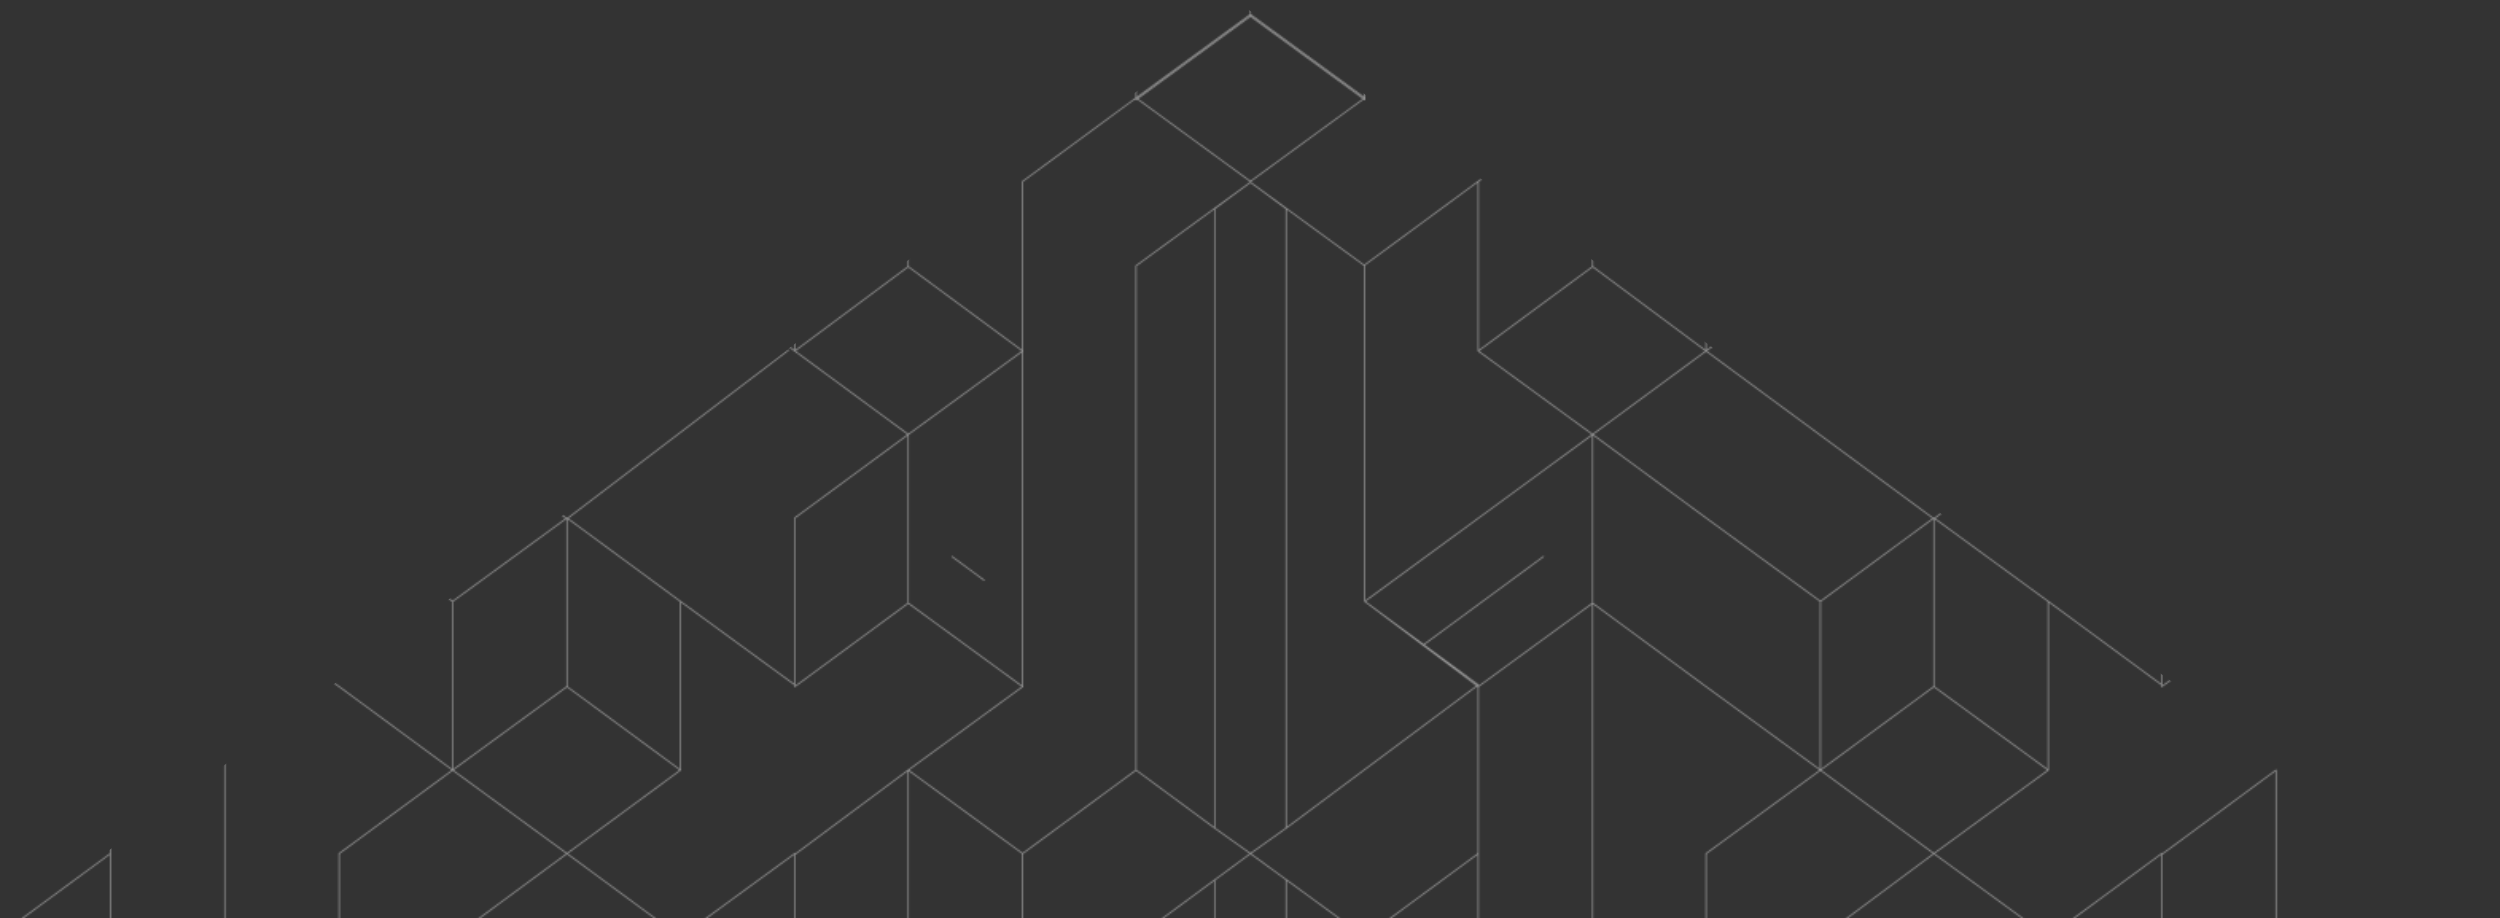<svg width="1571" height="577" viewBox="0 0 1571 577" fill="none" xmlns="http://www.w3.org/2000/svg">
<rect x="0" y="0" width="1571" height="577" fill="#333333" stroke="none"/>
<g clip-path="url(#clip0_214_7)">
<mask id="mask0_214_7" style="mask-type:alpha" maskUnits="userSpaceOnUse" x="-575" y="-3583" width="2150" height="4543">
<path d="M1143.95 906.873V800.863L1215.25 747.858M1143.95 906.873L1215.25 854.42M1143.95 906.873V800.311L1215.25 747.858M1143.95 906.873V589.394L1215.25 536.389M570.739 801.967L498.877 854.42M570.739 801.967V695.405M570.739 801.967L642.04 854.42L570.739 801.415M570.739 801.967L499.439 854.42M570.739 801.967L642.601 854.42M498.877 854.42L427.577 800.863M498.877 854.42L570.739 906.873M498.877 854.42L570.739 801.415M498.877 854.42L427.577 800.311M427.577 800.863L570.739 695.405M427.577 800.863L499.439 854.42M427.577 800.863L499.439 853.316V959.326M427.577 800.863V906.873M427.577 800.863L356.276 747.858M570.739 695.405L713.902 800.863M570.739 695.405L714.463 800.863L570.739 906.873M570.739 695.405L427.577 800.311M570.739 695.405V801.415M570.739 695.405L713.902 800.311L570.739 906.873M570.739 695.405L499.439 642.952M570.739 695.405L642.601 642.952M570.739 695.405L714.463 800.311L570.739 906.873M713.902 800.863L570.739 906.873M713.902 800.863V906.873L785.764 854.42M713.902 800.863L785.764 747.858M713.902 800.863V907.425L785.764 854.972M713.902 800.863L785.764 748.41M570.739 906.873L499.439 854.42M1358.41 854.42L1430.28 801.967V695.405M1358.41 854.42L1287.11 800.863M1358.41 854.42L1430.28 906.873M1358.41 854.42L1430.28 801.415V695.405M1358.41 854.42L1287.11 800.311M1287.11 800.863L1430.28 695.405M1287.11 800.863L1358.41 853.316V959.326M1287.11 800.863V906.873M1287.11 800.863L1215.25 747.858M1430.28 695.405L1358.41 642.952M1430.28 695.405L1502.14 642.952M1430.28 695.405L1287.11 800.311M1323.61 828.47L1399.4 772.704L1325.29 826.813M1574 800.863L1430.28 906.873M1430.28 906.873L1574 800.311M1215.25 854.42V747.858M1215.25 854.42L1287.11 906.873M1215.25 747.858L1287.11 800.311M1287.11 906.873V800.311M1000.79 801.967L928.926 854.42M1000.79 801.967V695.405M1000.79 801.967L1072.09 854.42V642.952M928.926 854.42V748.41L1000.79 695.405M928.926 854.42V747.858M1000.79 695.405L928.926 642.952M1000.79 695.405L1072.09 642.952M1000.79 695.405L928.926 747.858M1000.79 695.405V801.415L928.926 853.868V747.858M1072.09 642.952V536.389L1143.95 483.936M1072.09 642.952V853.868M1072.09 642.952L1000.79 590.499M928.926 853.316L857.626 800.863M857.626 800.863V906.873L785.764 854.42M857.626 800.863L785.764 747.858M857.626 800.863V907.425L785.764 854.972M857.626 800.863L785.764 748.41M785.764 854.42V747.858M785.764 747.858L857.626 695.405M785.764 747.858L713.902 695.405V589.394L785.764 536.389M284.414 906.873V800.863L356.276 747.858M284.414 906.873L356.276 854.42M284.414 906.873V800.311L356.276 747.858M284.414 906.873V589.394L356.276 536.389M-288.797 801.967L-360.659 854.42M-288.797 801.967V695.405M-288.797 801.967L-216.935 854.42M-360.659 854.42L-431.96 800.863L-288.797 695.405M-360.659 854.42L-288.797 906.873M-360.659 854.42L-288.797 801.415M-360.659 854.42L-431.96 800.311L-288.797 695.405M-288.797 695.405L-145.073 800.863M-288.797 695.405V801.415M-288.797 695.405L-145.073 800.311L-288.797 906.873M-145.073 800.863L-288.797 906.873M-145.073 800.863V906.873L-73.773 854.42M-145.073 800.863L-73.773 747.858M-145.073 800.863V907.425L-73.773 854.972M-145.073 800.863L-73.773 748.41M-216.935 854.42L-288.797 801.415M-216.935 854.42L-145.073 801.967M499.439 854.42L570.739 801.415M499.439 854.42L427.577 800.311M464.069 828.47L539.861 772.704L466.315 826.813M642.601 854.42L713.902 801.967M642.601 854.42L570.739 801.415M356.276 854.42V747.858M356.276 854.42L427.577 906.873M356.276 747.858L427.577 800.311M427.577 906.873V800.311M141.252 801.967L69.39 854.42M141.252 801.967V695.405M141.252 801.967L213.114 854.42V642.952M69.39 854.42V748.41L141.252 695.405M69.39 854.42V747.858M141.252 695.405L69.39 642.952M141.252 695.405L213.114 642.952M141.252 695.405L69.39 747.858M141.252 695.405V801.415L69.39 853.868V747.858M213.114 642.952V536.389L284.414 483.936M213.114 642.952V853.868M213.114 642.952L141.252 590.499M69.39 853.316L-1.911 800.863M-1.911 800.863V906.873L-73.773 854.42M-1.911 800.863L-73.773 747.858M-1.911 800.863V907.425L-73.773 854.972M-1.911 800.863L-73.773 748.41M-73.773 854.42V747.858M-73.773 747.858L-1.911 695.405M-73.773 747.858L-145.073 695.405V589.394L-73.773 536.389M928.926 536.389V642.952M928.926 536.389L857.626 588.842M928.926 536.389V430.379M928.926 642.952L1000.79 590.499M1000.79 379.03L928.926 431.483L857.626 377.926M1000.79 379.03V273.02M1000.79 379.03L1072.09 431.483L1143.95 483.936M1000.79 379.03V590.499M857.626 377.926L1000.79 273.02M857.626 377.926L928.926 430.379M857.626 377.926V167.01L785.764 114.557M1000.79 273.02L1072.09 325.473L1143.95 377.926M1000.79 273.02L928.926 220.567M1000.79 273.02L1072.09 220.567M894.118 405.533L969.91 349.767M1143.95 483.936V377.926M1143.95 483.936L1215.25 431.483M1143.95 483.936L1215.25 536.389M1143.95 377.926L1215.25 325.473M1358.41 642.952L1430.28 590.499V483.936L1358.41 536.941V642.952ZM1358.41 536.389L1287.11 588.842M1287.11 588.842V800.311M1287.11 588.842L1215.25 536.389M1358.41 430.379L1287.11 377.926M1287.11 377.926V483.936M1287.11 377.926L1215.25 325.473M1215.25 431.483V325.473M1215.25 431.483L1287.11 483.936M1215.25 536.389L1287.11 483.936M1000.79 167.562L928.926 220.567M1000.79 167.562V61.551M1000.79 167.562L1072.09 220.567M928.926 220.567V114.005M928.926 114.005L1000.79 61.551M928.926 114.005L857.626 166.458M1000.79 61.551L1072.09 114.005M1000.79 61.551L1072.09 9.099M1072.09 220.567V114.005M1072.09 220.567L1215.25 326.025L1354.48 220.015M1072.09 220.567L1215.25 114.005M1072.09 114.005L1143.95 61.551M1143.95 61.551V-45.011M1143.95 61.551L1215.25 9.099M1143.95 61.551V-44.459M1143.95 61.551L1215.25 114.005M1430.28 167.562L1358.41 220.567M1358.41 220.567L1430.28 273.02M1358.41 220.567L1287.11 166.458L1215.25 114.005M1358.41 220.567V7.994L1287.11 -45.011M1430.28 273.02L1502.14 220.567M1430.28 273.02L1358.41 325.473V431.483L1430.28 379.03V273.02ZM570.739 -43.355L498.877 9.099M570.739 -43.355V-149.917M570.739 -43.355L642.04 9.099M570.739 -43.355L499.439 9.099M570.739 -43.355L642.601 9.099M570.739 -43.355L498.877 9.651M570.739 -43.355V-149.365M570.739 -43.355L642.04 9.651M570.739 -43.355L499.439 9.651M570.739 -43.355L642.601 9.651L713.902 -42.802M498.877 9.099L427.577 -45.011M498.877 9.099L570.739 61.551M427.577 -45.011L570.739 -149.917M427.577 -45.011L499.439 9.099M427.577 -45.011L499.439 7.994V220.567M427.577 -45.011V61.551M427.577 -45.011L356.276 -97.464M570.739 -149.917L713.902 -44.459M570.739 -149.917L714.463 -44.459M713.902 -44.459L570.739 61.551M713.902 -44.459V61.551M713.902 -44.459L785.764 -97.464M713.902 -44.459L570.739 62.104M713.902 -44.459L570.739 -149.365M570.739 61.551V167.562M570.739 61.551L714.463 -44.459M570.739 61.551L499.439 9.099M427.577 800.311V588.842M1430.28 -43.355L1358.41 9.099M1430.28 -43.355V-149.917L1287.11 -45.011M1430.28 -43.355L1358.41 9.651M1430.28 -43.355V-149.365M1358.41 9.099L1287.11 -45.011M1358.41 9.099L1430.28 61.551L1574 -44.459L1430.28 62.104L1358.41 9.651M1287.11 -45.011V61.551M1287.11 -45.011L1215.25 -97.464M1399.4 -72.618L1323.61 -17.404M1215.25 9.099V-97.464M1215.25 9.099L1287.11 61.551M1143.95 -44.459L1215.25 -97.464M1143.95 -44.459V62.104M1143.95 -44.459L1215.25 -96.912M1215.25 114.005L1287.11 61.551M570.739 590.499L499.439 642.952M570.739 590.499V483.936M570.739 590.499L642.601 642.952M499.439 642.952V536.941L570.739 483.936M570.739 483.936L642.601 536.389M570.739 483.936L642.601 431.483M642.601 642.952V536.389M642.601 536.389L713.902 483.936M570.739 379.03L499.439 431.483V325.473L570.739 273.02M570.739 379.03V273.02M570.739 379.03L642.601 431.483M570.739 273.02L499.439 220.567M570.739 273.02L642.601 220.567M642.601 431.483V220.567M642.601 220.567L570.739 167.562M642.601 220.567V114.005L713.902 61.551M618.46 364.675L598.249 349.767M928.926 747.858L857.626 695.405M1047.95 787.059L1027.74 772.152M1000.79 -43.355L928.926 9.099M1000.79 -43.355V-149.917L928.926 -97.464V9.099M1000.79 -43.355L1072.09 9.099M1000.79 -43.355V-149.365M928.926 9.099V-96.912M1072.09 9.099V-202.37M1072.09 9.099V-201.818M713.902 483.936L763.307 520.377M713.902 483.936V167.01L785.764 114.557M857.626 588.842V695.405M857.626 588.842L785.764 536.389M928.926 430.379L808.221 520.377M785.764 114.557L763.307 131.121V520.377M785.764 114.557L808.221 131.121V520.377M785.764 536.389L808.221 520.377M785.764 536.389L763.307 520.377M763.307 552.953V676.08L714.463 640.743M808.221 552.953V676.632L857.626 640.191M785.764 854.972V748.41M570.739 167.562L499.439 220.567M499.439 220.567L428.138 166.458L356.276 114.005M713.902 61.551V-45.011M713.902 61.551L785.764 9.099M713.902 61.551L785.764 114.005L857.626 61.551M928.926 7.994L857.626 -45.011M857.626 -45.011V61.551M857.626 -45.011L785.764 -97.464M785.764 9.099V-97.464M785.764 9.099L857.626 61.551M69.39 536.389V642.952M69.39 536.389L-1.911 588.842M69.39 536.389V430.379M69.39 642.952L141.252 590.499M141.252 379.03L69.39 431.483L-1.911 377.926M141.252 379.03V273.02M141.252 379.03L213.114 431.483L284.414 483.936M141.252 379.03V590.499M-1.911 377.926L141.252 273.02M-1.911 377.926L69.39 430.379M-1.911 377.926V167.01L-73.773 114.557M141.252 273.02L213.114 325.473L284.414 377.926M141.252 273.02L69.39 220.567M141.252 273.02L213.114 220.567M34.582 405.533L110.373 349.767M284.414 483.936V377.926M284.414 483.936L356.276 431.483M284.414 483.936L356.276 536.389M284.414 377.926L356.276 325.473M499.439 536.389L427.577 588.842M427.577 588.842L356.276 536.389M499.439 430.379L427.577 377.926M427.577 377.926V483.936M427.577 377.926L356.276 325.473M356.276 431.483V325.473M356.276 431.483L427.577 483.936M356.276 536.389L427.577 483.936M141.252 167.562L69.39 220.567M141.252 167.562V61.551M141.252 167.562L213.114 220.567M69.39 220.567V114.005M69.39 114.005L141.252 61.551M69.39 114.005L-1.911 166.458M141.252 61.551L213.114 114.005M141.252 61.551L213.114 9.099M213.114 220.567V114.005M213.114 220.567L356.276 326.025L495.509 220.015M213.114 220.567L356.276 114.005M213.114 114.005L284.414 61.551M284.414 61.551V-45.011M284.414 61.551L356.276 9.099M284.414 61.551V-44.459M284.414 61.551L356.276 114.005M-288.797 -43.355L-360.659 9.099M-288.797 -43.355V-149.917M-288.797 -43.355L-216.935 9.099M-288.797 -43.355L-360.659 9.651M-288.797 -43.355V-149.365M-288.797 -43.355L-216.935 9.651L-145.073 -42.802M-360.659 9.099L-431.96 -45.011L-288.797 -149.917M-360.659 9.099L-288.797 61.551L-145.073 -44.459M-288.797 -149.917L-145.073 -44.459M-145.073 -44.459V61.551M-145.073 -44.459L-73.773 -97.464M-145.073 -44.459L-288.797 62.104L-360.659 9.651M-145.073 -44.459L-288.797 -149.365M539.861 -72.618L464.069 -17.404M714.463 -44.459L570.739 62.104M714.463 -44.459L570.739 -149.365M356.276 9.099V-97.464M356.276 9.099L427.577 61.551M284.414 -44.459L356.276 -97.464M284.414 -44.459V62.104M284.414 -44.459L356.276 -96.912M356.276 114.005L427.577 61.551M-288.236 590.499L-360.098 642.952M-288.236 590.499V483.936M-288.236 590.499L-216.935 642.952M-360.098 642.952V536.941L-288.236 483.936M-360.098 642.952L-288.236 695.405L-216.935 642.952M-288.236 483.936L-216.935 536.389M-288.236 483.936L-216.935 431.483M-216.935 642.952V536.389M-216.935 536.389L-145.073 483.936M-288.236 379.03L-360.098 431.483V325.473L-288.236 273.02M-288.236 379.03V273.02M-288.236 379.03L-216.935 431.483M-288.236 273.02L-360.098 220.567M-288.236 273.02L-216.935 220.567M-216.935 431.483V220.567M-216.935 220.567L-288.236 167.562M-216.935 220.567V114.005L-145.073 61.551M-241.077 364.675L-261.288 349.767M69.39 747.858L-1.911 695.405M188.973 787.059L168.761 772.152M141.252 -43.355L69.39 9.099M141.252 -43.355V-149.917L69.39 -97.464V9.099M141.252 -43.355L213.114 9.099M141.252 -43.355V-149.365M69.39 9.099V-96.912M213.114 9.099V-202.37M213.114 9.099V-201.818M-145.073 483.936L-96.23 520.377M-145.073 483.936V167.01L-73.773 114.557M-1.911 588.842V695.405M-1.911 588.842L-73.773 536.389M69.39 430.379L-51.316 520.377M-73.773 114.557L-96.23 131.121V520.377M-73.773 114.557L-51.316 131.121V520.377M-73.773 536.389L-51.316 520.377M-73.773 536.389L-96.23 520.377M-96.23 552.953V676.08L-145.073 640.743M-51.316 552.953V676.632L-1.911 640.191M-73.773 854.972V748.41M-288.236 61.551V167.562M-288.236 167.562L-360.098 220.567M-360.098 220.567V114.005M-145.073 61.551V-45.011M-145.073 61.551L-73.773 9.099M-145.073 61.551L-73.773 114.005L-1.911 61.551M69.39 7.994L-1.911 -45.011M-1.911 -45.011V61.551M-1.911 -45.011L-73.773 -97.464M-73.773 9.099V-97.464M-73.773 9.099L-1.911 61.551M-574 906.873L-502.699 854.42M-574 906.873V800.311L-502.699 747.858M-574 906.873V589.394L-502.699 536.389M-287.674 590.499L-359.536 642.952M-287.674 590.499V483.936M-287.674 590.499L-216.374 642.952M-359.536 642.952V536.941L-287.674 483.936M-359.536 642.952L-287.674 695.405L-216.374 642.952M-287.674 483.936L-216.374 536.389V642.952M-359.536 536.389L-430.837 588.842M-430.837 588.842V800.311M-430.837 588.842L-502.699 536.389M-359.536 430.379L-430.837 377.926M-430.837 377.926V483.936M-430.837 377.926L-502.699 325.473M-502.699 431.483L-574 483.936M-502.699 431.483V325.473M-502.699 431.483L-430.837 483.936M-574 483.936V377.926L-502.699 325.473M-574 483.936L-502.699 536.389M-502.699 536.389L-430.837 483.936M-502.699 854.42V747.858M-502.699 854.42L-430.837 906.873V800.311M-502.699 747.858L-430.837 800.311M-574 61.551L-502.699 114.005M-502.699 114.005L-430.837 61.551M-502.699 114.005L-430.837 166.458L-359.536 220.567M-363.466 220.015L-502.699 326.025M928.926 -308.38V-201.818M928.926 -308.38L857.626 -255.927M928.926 -308.38V-414.391M928.926 -201.818L1000.79 -149.365M928.926 -201.818L1000.79 -254.271M1000.79 -149.365L1072.09 -201.818M1000.79 -149.365L928.926 -96.912M1072.09 -201.818V-308.38L1143.95 -360.833M1072.09 -201.818L1000.79 -254.271M1000.79 -465.739L928.926 -413.286L857.626 -466.844M1000.79 -465.739V-571.75M1000.79 -465.739L1072.09 -413.286L1143.95 -360.833M1000.79 -465.739V-254.271M857.626 -466.844L1000.79 -571.75M857.626 -466.844L928.926 -414.391M857.626 -466.844V-677.76L785.764 -730.213M1000.79 -571.75L1072.09 -519.297L1143.95 -466.844M1000.79 -571.75L928.926 -624.203M1000.79 -571.75L1072.09 -624.203M894.118 -439.237L969.91 -495.002M1143.95 -360.833V-466.844M1143.95 -360.833L1215.25 -413.286M1143.95 -360.833L1215.25 -308.38M1143.95 -466.844L1215.25 -519.297M1143.95 62.104L1215.25 9.651M1143.95 62.104V-255.375L1215.25 -308.38M1358.41 -201.818L1430.28 -254.271V-360.833L1358.41 -307.828V-201.818ZM1358.41 -201.818L1430.28 -149.365M1430.28 -149.365L1502.14 -201.818M1430.28 -149.365L1287.11 -44.459M1358.41 -308.38L1287.11 -255.927M1287.11 -255.927V-44.459M1287.11 -255.927L1215.25 -308.38M1358.41 -414.391L1287.11 -466.844M1287.11 -466.844V-360.833M1287.11 -466.844L1215.25 -519.297M1215.25 -413.286V-519.297M1215.25 -413.286L1287.11 -360.833M1215.25 -308.38L1287.11 -360.833M1215.25 9.651V-96.912M1215.25 9.651L1287.11 62.104V-44.459M1215.25 -96.912L1287.11 -44.459M1287.11 -44.459L1358.41 9.651M1000.79 -677.208L928.926 -624.203M1000.79 -677.208V-783.218M1000.79 -677.208L1072.09 -624.203M928.926 -624.203V-730.765M928.926 -730.765L1000.79 -783.218M928.926 -730.765L857.626 -678.312M1000.79 -783.218L1072.09 -730.765M1000.79 -783.218L1072.09 -835.671M1072.09 -624.203V-730.765M1072.09 -624.203L1215.25 -518.744L1354.48 -624.755M1072.09 -624.203L1215.25 -730.765M1072.09 -730.765L1143.95 -783.218M1143.95 -783.218V-889.78L1215.25 -942.233M1143.95 -783.218L1215.25 -835.671M1143.95 -783.218V-889.228L1215.25 -942.233M1143.95 -783.218L1215.25 -730.765M1143.95 -783.218V-1100.7L1215.25 -1153.7M1430.28 -677.208L1358.41 -624.203M1358.41 -624.203L1430.28 -571.75M1358.41 -624.203L1287.11 -678.312L1215.25 -730.765M1358.41 -624.203V-836.775M1430.28 -571.75L1502.14 -624.203M1430.28 -571.75L1358.41 -519.297V-413.286L1430.28 -465.739V-571.75ZM570.739 -888.124L498.877 -835.671M570.739 -888.124V-994.686M570.739 -888.124L642.04 -835.671L570.739 -888.676M570.739 -888.124L499.439 -835.671M570.739 -888.124L642.601 -835.671M498.877 -835.671L427.577 -889.78M498.877 -835.671L570.739 -783.218M498.877 -835.671L427.577 -889.228M498.877 -835.671L570.739 -888.676M427.577 -889.78L570.739 -994.686M427.577 -889.78L499.439 -835.671M427.577 -889.78L499.439 -836.775M427.577 -889.78V-783.218M427.577 -889.78L356.276 -942.233M427.577 -889.78V-1101.25M570.739 -994.686L427.577 -889.228M570.739 -994.686L713.902 -889.228M570.739 -994.686L714.463 -889.228L570.739 -783.218M570.739 -994.686V-888.676M570.739 -994.686L713.902 -889.78M570.739 -994.686L499.439 -1047.14M570.739 -994.686L642.601 -1047.14M570.739 -994.686L714.463 -889.78L570.739 -783.218M713.902 -889.228L570.739 -783.218M713.902 -889.228V-783.218M713.902 -889.228L785.764 -942.233M713.902 -889.228V-782.666L785.764 -835.119M713.902 -889.228L785.764 -941.681M570.739 -783.218V-677.208M570.739 -783.218L499.439 -835.671M570.739 -783.218L713.902 -889.78M498.877 9.651L427.577 -44.459M498.877 9.651L570.739 62.104M427.577 -44.459L570.739 -149.365M427.577 -44.459V62.104L356.276 9.651M427.577 -44.459L356.276 -96.912M427.577 -44.459L499.439 9.651M427.577 -44.459V-255.927M570.739 -149.365L499.439 -201.818M570.739 -149.365L642.601 -201.818M570.739 62.104L499.439 9.651M1399.4 -72.066L1325.29 -17.956M1358.41 -835.671L1430.28 -888.124V-994.686M1358.41 -835.671L1287.11 -889.78M1358.41 -835.671L1430.28 -783.218M1358.41 -835.671L1287.11 -889.228M1358.41 -835.671L1430.28 -888.676V-994.686M1287.11 -889.78L1430.28 -994.686M1287.11 -889.78L1358.41 -836.775M1287.11 -889.78V-783.218M1287.11 -889.78L1215.25 -942.233M1287.11 -889.78V-1101.25M1430.28 -994.686L1287.11 -889.228M1430.28 -994.686L1358.41 -1047.14M1430.28 -994.686L1502.14 -1047.14M1399.4 -917.387L1323.61 -862.173M1399.4 -917.387L1323.61 -861.621M1399.4 -917.387L1325.29 -863.278M1574 -889.228L1430.28 -783.218M1430.28 -783.218L1574 -889.78M1358.41 -836.775V-730.765M1358.41 -836.775L1287.11 -889.228M1215.25 -835.671V-942.233M1215.25 -835.671L1287.11 -783.218M1215.25 -942.233L1287.11 -889.228M1215.25 -730.765L1287.11 -783.218M1287.11 -783.218V-889.228M570.739 -254.271L499.439 -201.818M570.739 -254.271V-360.833M570.739 -254.271L642.601 -201.818M499.439 -201.818V-307.828L570.739 -360.833M570.739 -360.833L642.601 -308.38M570.739 -360.833L642.601 -413.286M642.601 -201.818V-308.38M642.601 -308.38L713.902 -360.833M570.739 -465.739L499.439 -413.286V-519.297L570.739 -571.75M570.739 -465.739V-571.75M570.739 -465.739L642.601 -413.286M570.739 -571.75L499.439 -624.203M570.739 -571.75L642.601 -624.203M642.601 -413.286V-624.203M642.601 -624.203L570.739 -677.208M642.601 -624.203V-730.765L713.902 -783.218M618.46 -480.095L598.249 -495.002M928.926 -96.912V9.651M928.926 -96.912L857.626 -149.365M1047.95 -57.71L1027.74 -72.618M1000.79 -888.124L928.926 -835.671M1000.79 -888.124V-994.686M1000.79 -888.124L1072.09 -835.671M928.926 -835.671V-942.233M928.926 -835.671V-941.681L1000.79 -994.686M928.926 -942.233L1000.79 -994.686M928.926 -942.233V-836.223L1000.79 -888.676V-994.686M928.926 -942.233L857.626 -994.686M1000.79 -994.686L928.926 -1047.14M1000.79 -994.686L1072.09 -1047.14M1072.09 -835.671V-1047.14M1072.09 -1047.14V-1153.7L1143.95 -1206.15M1072.09 -1047.14V-836.223M1072.09 -1047.14L1000.79 -1099.59M713.902 -360.833L763.307 -324.392M713.902 -360.833V-677.76L785.764 -730.213M857.626 -255.927V-149.365M857.626 -255.927L785.764 -308.38M928.926 -414.391L808.221 -324.392M857.626 -149.365L785.764 -96.912L713.902 -149.365V-255.375L785.764 -308.38M785.764 -730.213L763.307 -713.648V-324.392M785.764 -730.213L808.221 -713.648V-324.392M785.764 -308.38L808.221 -324.392M785.764 -308.38L763.307 -324.392M763.307 -291.816V-168.69L714.463 -204.026M808.221 -291.816V-168.137L857.626 -204.579M785.764 10.203L713.902 62.656V-43.907L785.764 -96.36M785.764 10.203V-96.36M785.764 10.203L857.626 62.656V-43.907L785.764 -96.36M570.739 -677.208L499.439 -624.203M499.439 -624.203L428.138 -678.312L356.276 -730.765M499.439 -624.203V-836.775M713.902 -783.218V-889.78M713.902 -783.218L785.764 -835.671M713.902 -783.218L785.764 -730.765L857.626 -783.218M857.626 -889.78L928.926 -836.775L857.626 -889.228M857.626 -889.78V-783.218M857.626 -889.78L785.764 -942.233M785.764 -835.671V-942.233M785.764 -835.671L857.626 -783.218M785.764 -942.233L857.626 -889.228M785.764 -942.233L857.626 -994.686M785.764 -942.233L713.902 -994.686V-1100.7L785.764 -1153.7M857.626 -783.218V-889.228M69.39 -308.38V-201.818M69.39 -308.38L-1.911 -255.927M69.39 -308.38V-414.391M69.39 -201.818L141.252 -149.365M69.39 -201.818L141.252 -254.271M141.252 -149.365L213.114 -201.818M141.252 -149.365L69.39 -96.912M213.114 -201.818V-308.38L284.414 -360.833M213.114 -201.818L141.252 -254.271M141.252 -465.739L69.39 -413.286L-1.911 -466.844M141.252 -465.739V-571.75M141.252 -465.739L213.114 -413.286L284.414 -360.833M141.252 -465.739V-254.271M-1.911 -466.844L141.252 -571.75M-1.911 -466.844L69.39 -414.391M-1.911 -466.844V-677.76L-73.773 -730.213M141.252 -571.75L213.114 -519.297L284.414 -466.844M141.252 -571.75L69.39 -624.203M141.252 -571.75L213.114 -624.203M34.582 -439.237L110.373 -495.002M284.414 -360.833V-466.844M284.414 -360.833L356.276 -413.286M284.414 -360.833L356.276 -308.38M284.414 -466.844L356.276 -519.297M284.414 62.104L356.276 9.651M284.414 62.104V-255.375L356.276 -308.38M499.439 -308.38L427.577 -255.927M427.577 -255.927L356.276 -308.38M499.439 -414.391L427.577 -466.844M427.577 -466.844V-360.833M427.577 -466.844L356.276 -519.297M356.276 -413.286V-519.297M356.276 -413.286L427.577 -360.833M356.276 -308.38L427.577 -360.833M356.276 9.651V-96.912M141.252 -677.208L69.39 -624.203M141.252 -677.208V-783.218M141.252 -677.208L213.114 -624.203M69.39 -624.203V-730.765M69.39 -730.765L141.252 -783.218M69.39 -730.765L-1.911 -678.312M141.252 -783.218L213.114 -730.765M141.252 -783.218L213.114 -835.671M213.114 -624.203V-730.765M213.114 -624.203L356.276 -518.744L495.509 -624.755M213.114 -624.203L356.276 -730.765M213.114 -730.765L284.414 -783.218M284.414 -783.218V-889.78L356.276 -942.233M284.414 -783.218L356.276 -835.671M284.414 -783.218V-889.228L356.276 -942.233M284.414 -783.218L356.276 -730.765M284.414 -783.218V-1100.7L356.276 -1153.7M-288.797 -888.124L-360.659 -835.671M-288.797 -888.124V-994.686M-288.797 -888.124L-216.935 -835.671M-360.659 -835.671L-431.96 -889.78L-288.797 -994.686M-360.659 -835.671L-288.797 -783.218M-360.659 -835.671L-431.96 -889.228L-288.797 -994.686M-360.659 -835.671L-288.797 -888.676M-288.797 -994.686L-145.073 -889.228M-288.797 -994.686V-888.676M-288.797 -994.686L-145.073 -889.78M-145.073 -889.228L-288.797 -783.218M-145.073 -889.228V-783.218M-145.073 -889.228L-73.773 -942.233M-145.073 -889.228V-782.666L-73.773 -835.119M-145.073 -889.228L-73.773 -941.681M-288.797 -783.218L-145.073 -889.78M-216.935 -835.671L-288.797 -888.676M-216.935 -835.671L-145.073 -888.124M-360.659 9.651L-431.96 -44.459L-288.797 -149.365M539.861 -72.066L466.315 -17.956M499.439 -835.671L427.577 -889.228M499.439 -835.671L570.739 -888.676M539.861 -917.387L464.069 -862.173M539.861 -917.387L464.069 -861.621M539.861 -917.387L466.315 -863.278M642.601 -835.671L713.902 -888.124M642.601 -835.671L570.739 -888.676M499.439 -836.775V-730.765M499.439 -836.775L427.577 -889.228M356.276 -835.671V-942.233M356.276 -835.671L427.577 -783.218M356.276 -942.233L427.577 -889.228M356.276 -730.765L427.577 -783.218M427.577 -783.218V-889.228M-288.236 -254.271L-360.098 -201.818M-288.236 -254.271V-360.833M-288.236 -254.271L-216.935 -201.818M-360.098 -201.818V-307.828L-288.236 -360.833M-360.098 -201.818L-288.236 -149.365L-216.935 -201.818M-288.236 -360.833L-216.935 -308.38M-288.236 -360.833L-216.935 -413.286M-216.935 -201.818V-308.38M-216.935 -308.38L-145.073 -360.833M-288.236 -465.739L-360.098 -413.286V-519.297L-288.236 -571.75M-288.236 -465.739V-571.75M-288.236 -465.739L-216.935 -413.286M-288.236 -571.75L-360.098 -624.203M-288.236 -571.75L-216.935 -624.203M-216.935 -413.286V-624.203M-216.935 -624.203L-288.236 -677.208M-216.935 -624.203V-730.765L-145.073 -783.218M-241.077 -480.095L-261.288 -495.002M69.39 -96.912V9.651M69.39 -96.912L-1.911 -149.365M188.973 -57.71L168.761 -72.618M141.252 -888.124L69.39 -835.671M141.252 -888.124V-994.686M141.252 -888.124L213.114 -835.671M69.39 -835.671V-942.233M69.39 -835.671V-941.681L141.252 -994.686M69.39 -942.233L141.252 -994.686M69.39 -942.233V-836.223L141.252 -888.676V-994.686M69.39 -942.233L-1.911 -994.686M141.252 -994.686L69.39 -1047.14M141.252 -994.686L213.114 -1047.14M213.114 -835.671V-1047.14M213.114 -1047.14V-1153.7L284.414 -1206.15M213.114 -1047.14V-836.223M213.114 -1047.14L141.252 -1099.59M-145.073 -360.833L-96.23 -324.392M-145.073 -360.833V-677.76L-73.773 -730.213M-1.911 -255.927V-149.365M-1.911 -255.927L-73.773 -308.38M69.39 -414.391L-51.316 -324.392M-1.911 -149.365L-73.773 -96.912L-145.073 -149.365V-255.375L-73.773 -308.38M-73.773 -730.213L-96.23 -713.648V-324.392M-73.773 -730.213L-51.316 -713.648V-324.392M-73.773 -308.38L-51.316 -324.392M-73.773 -308.38L-96.23 -324.392M-96.23 -291.816V-168.69L-145.073 -204.026M-51.316 -291.816V-168.137L-1.911 -204.579M-73.773 10.203L-145.073 62.656V-43.907L-73.773 -96.36M-73.773 10.203V-96.36M-73.773 10.203L-1.911 62.656V-43.907L-73.773 -96.36M-288.236 -783.218V-677.208M-288.236 -677.208L-360.098 -624.203M-360.098 -624.203V-730.765M-145.073 -783.218V-889.78M-145.073 -783.218L-73.773 -835.671M-145.073 -783.218L-73.773 -730.765L-1.911 -783.218M-1.911 -889.78L69.39 -836.775L-1.911 -889.228M-1.911 -889.78V-783.218M-1.911 -889.78L-73.773 -942.233M-73.773 -835.671V-942.233M-73.773 -835.671L-1.911 -783.218M-73.773 -942.233L-1.911 -889.228M-73.773 -942.233L-1.911 -994.686M-73.773 -942.233L-145.073 -994.686V-1100.7L-73.773 -1153.7M-1.911 -783.218V-889.228M-574 62.104L-502.699 9.651M-574 62.104V-44.459L-502.699 -96.912M-574 62.104V-255.375L-502.699 -308.38M-287.674 -254.271L-359.536 -201.818M-287.674 -254.271V-360.833M-287.674 -254.271L-216.374 -201.818M-359.536 -201.818V-307.828L-287.674 -360.833M-359.536 -201.818L-287.674 -149.365L-216.374 -201.818M-287.674 -360.833L-216.374 -308.38V-201.818M-359.536 -308.38L-430.837 -255.927M-430.837 -255.927V-44.459M-430.837 -255.927L-502.699 -308.38M-359.536 -414.391L-430.837 -466.844M-430.837 -466.844V-360.833M-430.837 -466.844L-502.699 -519.297M-502.699 -413.286L-574 -360.833M-502.699 -413.286V-519.297M-502.699 -413.286L-430.837 -360.833M-574 -360.833V-466.844L-502.699 -519.297M-574 -360.833L-502.699 -308.38M-502.699 -308.38L-430.837 -360.833M-502.699 9.651V-96.912M-502.699 9.651L-430.837 62.104V-44.459M-502.699 -96.912L-430.837 -44.459M-574 -783.218L-502.699 -730.765M-574 -783.218L-502.699 -835.671M-574 -783.218V-889.78L-502.699 -942.233M-574 -783.218V-1100.7L-502.699 -1153.7M-502.699 -730.765L-430.837 -783.218M-502.699 -730.765L-430.837 -678.312L-359.536 -624.203M-430.837 -783.218L-502.699 -835.671M-430.837 -783.218V-889.78M-363.466 -624.755L-502.699 -518.744M857.626 -889.228V-782.666L785.764 -835.119M857.626 -889.228L785.764 -941.681M-1.911 -889.228V-782.666L-73.773 -835.119M-1.911 -889.228L-73.773 -941.681M928.926 -1153.7V-1047.14M928.926 -1153.7L857.626 -1101.25M928.926 -1153.7V-1259.71M928.926 -1047.14L1000.79 -1099.59M1000.79 -1311.06L928.926 -1258.61L857.626 -1312.16M1000.79 -1311.06V-1417.07M1000.79 -1311.06L1072.09 -1258.61L1143.95 -1206.15M1000.79 -1311.06V-1099.59M857.626 -1312.16L1000.79 -1417.07M857.626 -1312.16L928.926 -1259.71M857.626 -1312.16V-1523.08L785.764 -1575.53M1000.79 -1417.07L1072.09 -1364.62L1143.95 -1312.16M1000.79 -1417.07L928.926 -1469.52M1000.79 -1417.07L1072.09 -1469.52M894.118 -1284.56L969.91 -1340.32M1143.95 -1206.15V-1312.16M1143.95 -1206.15L1215.25 -1258.61M1143.95 -1206.15L1215.25 -1153.7M1143.95 -1312.16L1215.25 -1364.62M1358.41 -1047.14L1430.28 -1099.59V-1206.15L1358.41 -1153.15V-1047.14ZM1358.41 -1153.7L1287.11 -1101.25M1287.11 -1101.25L1215.25 -1153.7M1358.41 -1259.71L1287.11 -1312.16M1287.11 -1312.16V-1206.15M1287.11 -1312.16L1215.25 -1364.62M1215.25 -1258.61V-1364.62M1215.25 -1258.61L1287.11 -1206.15M1215.25 -1153.7L1287.11 -1206.15M1000.79 -1522.53L928.926 -1469.52M1000.79 -1522.53V-1628.54M1000.79 -1522.53L1072.09 -1469.52M928.926 -1469.52V-1576.09M928.926 -1576.09L1000.79 -1628.54M928.926 -1576.09L857.626 -1523.63M1000.79 -1628.54L1072.09 -1576.09M1000.79 -1628.54L1072.09 -1680.99M1072.09 -1469.52V-1576.09M1072.09 -1469.52L1215.25 -1364.07L1354.48 -1470.08M1072.09 -1469.52L1215.25 -1576.09M1072.09 -1576.09L1143.95 -1628.54M1143.95 -1628.54V-1735.1M1143.95 -1628.54L1215.25 -1680.99M1143.95 -1628.54V-1734.55M1143.95 -1628.54L1215.25 -1576.09M1430.28 -1522.53L1358.41 -1469.52M1358.41 -1469.52L1430.28 -1417.07M1358.41 -1469.52L1287.11 -1523.63L1215.25 -1576.09M1358.41 -1469.52V-1682.1L1287.11 -1735.1M1430.28 -1417.07L1502.14 -1469.52M1430.28 -1417.07L1358.41 -1364.62V-1258.61L1430.28 -1311.06V-1417.07ZM570.739 -1733.45L498.877 -1680.99M570.739 -1733.45V-1840.01M570.739 -1733.45L642.04 -1680.99M570.739 -1733.45L499.439 -1680.99M570.739 -1733.45L642.601 -1680.99M570.739 -1733.45L498.877 -1680.44M570.739 -1733.45V-1839.46M570.739 -1733.45L642.04 -1680.44L570.739 -1732.89M570.739 -1733.45L499.439 -1680.44M570.739 -1733.45L642.601 -1680.44M498.877 -1680.99L427.577 -1735.1M498.877 -1680.99L570.739 -1628.54M427.577 -1735.1L570.739 -1840.01M427.577 -1735.1L499.439 -1680.99M427.577 -1735.1L499.439 -1682.1V-1469.52M427.577 -1735.1V-1628.54M427.577 -1735.1L356.276 -1787.55M570.739 -1840.01L713.902 -1734.55M570.739 -1840.01L714.463 -1734.55M713.902 -1734.55L570.739 -1628.54M713.902 -1734.55V-1628.54M713.902 -1734.55L785.764 -1787.55M713.902 -1734.55L570.739 -1627.99M713.902 -1734.55L570.739 -1839.46M570.739 -1628.54V-1522.53M570.739 -1628.54L714.463 -1734.55M570.739 -1628.54L499.439 -1680.99M1430.28 -1733.45L1358.41 -1680.99M1430.28 -1733.45V-1840.01L1287.11 -1735.1M1430.28 -1733.45L1358.41 -1680.44M1430.28 -1733.45V-1839.46M1358.41 -1680.99L1287.11 -1735.1M1358.41 -1680.99L1430.28 -1628.54L1574 -1734.55L1430.28 -1627.99M1287.11 -1735.1V-1628.54M1287.11 -1735.1L1215.25 -1787.55M1399.4 -1762.71L1323.61 -1707.5M1215.25 -1680.99V-1787.55M1215.25 -1680.99L1287.11 -1628.54M1143.95 -1734.55L1215.25 -1787.55M1143.95 -1734.55V-1627.99M1143.95 -1734.55L1215.25 -1787M1215.25 -1576.09L1287.11 -1628.54M570.739 -1099.59L499.439 -1047.14M570.739 -1099.59V-1206.15M570.739 -1099.59L642.601 -1047.14M499.439 -1047.14V-1153.15L570.739 -1206.15M570.739 -1206.15L642.601 -1153.7M570.739 -1206.15L642.601 -1258.61M642.601 -1047.14V-1153.7M642.601 -1153.7L713.902 -1206.15M570.739 -1311.06L499.439 -1258.61V-1364.62L570.739 -1417.07M570.739 -1311.06V-1417.07M570.739 -1311.06L642.601 -1258.61M570.739 -1417.07L499.439 -1469.52M570.739 -1417.07L642.601 -1469.52M642.601 -1258.61V-1469.52M642.601 -1469.52L570.739 -1522.53M642.601 -1469.52V-1576.09L713.902 -1628.54M618.46 -1325.42L598.249 -1340.32M1047.95 -903.032L1027.74 -917.939M1000.79 -1733.45L928.926 -1680.99M1000.79 -1733.45V-1840.01L928.926 -1787.55V-1680.99M1000.79 -1733.45L1072.09 -1680.99M1000.79 -1733.45V-1839.46M928.926 -1680.99V-1787M1072.09 -1680.99V-1892.46M1072.09 -1680.99V-1891.91M713.902 -1206.15L763.307 -1169.71M713.902 -1206.15V-1523.08L785.764 -1575.53M857.626 -1101.25V-994.686M857.626 -1101.25L785.764 -1153.7M928.926 -1259.71L808.221 -1169.71M785.764 -1575.53L763.307 -1558.97V-1169.71M785.764 -1575.53L808.221 -1558.97V-1169.71M785.764 -1153.7L808.221 -1169.71M785.764 -1153.7L763.307 -1169.71M763.307 -1137.14V-1014.01L714.463 -1049.35M808.221 -1137.14V-1013.46L857.626 -1049.9M785.764 -835.119V-941.681M570.739 -1522.53L499.439 -1469.52M499.439 -1469.52L428.138 -1523.63L356.276 -1576.09M713.902 -1628.54V-1735.1M713.902 -1628.54L785.764 -1680.99M713.902 -1628.54L785.764 -1576.09L857.626 -1628.54M928.926 -1682.1L857.626 -1735.1M857.626 -1735.1V-1628.54M857.626 -1735.1L785.764 -1787.55M785.764 -1680.99V-1787.55M785.764 -1680.99L857.626 -1628.54M69.39 -1153.7V-1047.14M69.39 -1153.7L-1.911 -1101.25M69.39 -1153.7V-1259.71M69.39 -1047.14L141.252 -1099.59M141.252 -1311.06L69.39 -1258.61L-1.911 -1312.16M141.252 -1311.06V-1417.07M141.252 -1311.06L213.114 -1258.61L284.414 -1206.15M141.252 -1311.06V-1099.59M-1.911 -1312.16L141.252 -1417.07M-1.911 -1312.16L69.39 -1259.71M-1.911 -1312.16V-1523.08L-73.773 -1575.53M141.252 -1417.07L213.114 -1364.62L284.414 -1312.16M141.252 -1417.07L69.39 -1469.52M141.252 -1417.07L213.114 -1469.52M34.582 -1284.56L110.373 -1340.32M284.414 -1206.15V-1312.16M284.414 -1206.15L356.276 -1258.61M284.414 -1206.15L356.276 -1153.7M284.414 -1312.16L356.276 -1364.62M499.439 -1153.7L427.577 -1101.25M427.577 -1101.25L356.276 -1153.7M499.439 -1259.71L427.577 -1312.16M427.577 -1312.16V-1206.15M427.577 -1312.16L356.276 -1364.62M356.276 -1258.61V-1364.62M356.276 -1258.61L427.577 -1206.15M356.276 -1153.7L427.577 -1206.15M141.252 -1522.53L69.39 -1469.52M141.252 -1522.53V-1628.54M141.252 -1522.53L213.114 -1469.52M69.39 -1469.52V-1576.09M69.39 -1576.09L141.252 -1628.54M69.39 -1576.09L-1.911 -1523.63M141.252 -1628.54L213.114 -1576.09M141.252 -1628.54L213.114 -1680.99M213.114 -1469.52V-1576.09M213.114 -1469.52L356.276 -1364.07L495.509 -1470.08M213.114 -1469.52L356.276 -1576.09M213.114 -1576.09L284.414 -1628.54M284.414 -1628.54V-1735.1M284.414 -1628.54L356.276 -1680.99M284.414 -1628.54V-1734.55M284.414 -1628.54L356.276 -1576.09M-288.797 -1733.45L-360.659 -1680.99M-288.797 -1733.45V-1840.01M-288.797 -1733.45L-216.935 -1680.99M-288.797 -1733.45L-360.659 -1680.44M-288.797 -1733.45V-1839.46M-288.797 -1733.45L-216.935 -1680.44M-360.659 -1680.99L-431.96 -1735.1L-288.797 -1840.01M-360.659 -1680.99L-288.797 -1628.54L-145.073 -1734.55M-288.797 -1840.01L-145.073 -1734.55M-145.073 -1734.55V-1628.54M-145.073 -1734.55L-73.773 -1787.55M-145.073 -1734.55L-288.797 -1627.99M-145.073 -1734.55L-288.797 -1839.46M539.861 -1762.71L464.069 -1707.5M714.463 -1734.55L570.739 -1627.99M714.463 -1734.55L570.739 -1839.46M356.276 -1680.99V-1787.55M356.276 -1680.99L427.577 -1628.54M284.414 -1734.55L356.276 -1787.55M284.414 -1734.55V-1627.99M284.414 -1734.55L356.276 -1787M356.276 -1576.09L427.577 -1628.54M-288.236 -1099.59L-360.098 -1047.14M-288.236 -1099.59V-1206.15M-288.236 -1099.59L-216.935 -1047.14M-360.098 -1047.14V-1153.15L-288.236 -1206.15M-360.098 -1047.14L-288.236 -994.686L-216.935 -1047.14M-288.236 -1206.15L-216.935 -1153.7M-288.236 -1206.15L-216.935 -1258.61M-216.935 -1047.14V-1153.7M-216.935 -1153.7L-145.073 -1206.15M-288.236 -1311.06L-360.098 -1258.61V-1364.62L-288.236 -1417.07M-288.236 -1311.06V-1417.07M-288.236 -1311.06L-216.935 -1258.61M-288.236 -1417.07L-360.098 -1469.52M-288.236 -1417.07L-216.935 -1469.52M-216.935 -1258.61V-1469.52M-216.935 -1469.52L-288.236 -1522.53M-216.935 -1469.52V-1576.09L-145.073 -1628.54M-241.077 -1325.42L-261.288 -1340.32M188.973 -903.032L168.761 -917.939M141.252 -1733.45L69.39 -1680.99M141.252 -1733.45V-1840.01L69.39 -1787.55V-1680.99M141.252 -1733.45L213.114 -1680.99M141.252 -1733.45V-1839.46M69.39 -1680.99V-1787M213.114 -1680.99V-1892.46M213.114 -1680.99V-1891.91M-145.073 -1206.15L-96.23 -1169.71M-145.073 -1206.15V-1523.08L-73.773 -1575.53M-1.911 -1101.25V-994.686M-1.911 -1101.25L-73.773 -1153.7M69.39 -1259.71L-51.316 -1169.71M-73.773 -1575.53L-96.23 -1558.97V-1169.71M-73.773 -1575.53L-51.316 -1558.97V-1169.71M-73.773 -1153.7L-51.316 -1169.71M-73.773 -1153.7L-96.23 -1169.71M-96.23 -1137.14V-1014.01L-145.073 -1049.35M-51.316 -1137.14V-1013.46L-1.911 -1049.9M-73.773 -835.119V-941.681M-288.236 -1628.54V-1522.53M-288.236 -1522.53L-360.098 -1469.52M-360.098 -1469.52V-1576.09M-145.073 -1628.54V-1735.1M-145.073 -1628.54L-73.773 -1680.99M-145.073 -1628.54L-73.773 -1576.09L-1.911 -1628.54M69.39 -1682.1L-1.911 -1735.1M-1.911 -1735.1V-1628.54M-1.911 -1735.1L-73.773 -1787.55M-73.773 -1680.99V-1787.55M-73.773 -1680.99L-1.911 -1628.54M-287.674 -1099.59L-359.536 -1047.14M-287.674 -1099.59V-1206.15M-287.674 -1099.59L-216.374 -1047.14M-359.536 -1047.14V-1153.15L-287.674 -1206.15M-359.536 -1047.14L-287.674 -994.686L-216.374 -1047.14M-287.674 -1206.15L-216.374 -1153.7V-1047.14M-359.536 -1153.7L-430.837 -1101.25M-430.837 -1101.25V-889.78M-430.837 -1101.25L-502.699 -1153.7M-359.536 -1259.71L-430.837 -1312.16M-430.837 -1312.16V-1206.15M-430.837 -1312.16L-502.699 -1364.62M-502.699 -1258.61L-574 -1206.15M-502.699 -1258.61V-1364.62M-502.699 -1258.61L-430.837 -1206.15M-574 -1206.15V-1312.16L-502.699 -1364.62M-574 -1206.15L-502.699 -1153.7M-502.699 -1153.7L-430.837 -1206.15M-502.699 -835.671V-942.233M-502.699 -942.233L-430.837 -889.78M-574 -1628.54L-502.699 -1576.09M-502.699 -1576.09L-430.837 -1628.54M-502.699 -1576.09L-430.837 -1523.63L-359.536 -1469.52M-363.466 -1470.08L-502.699 -1364.07M928.926 -1998.47V-1891.91M928.926 -1998.47L857.626 -1946.02M928.926 -1998.47V-2104.48M928.926 -1891.91L1000.79 -1839.46M928.926 -1891.91L1000.79 -1944.36M1000.79 -1839.46L1072.09 -1891.91M1000.79 -1839.46L928.926 -1787M1000.79 -1839.46L928.926 -1786.45V-1680.44M1000.79 -1839.46V-1732.89M1072.09 -1891.91V-1998.47L1143.95 -2050.92M1072.09 -1891.91L1000.79 -1944.36M1072.09 -1891.91V-1680.44L1000.79 -1732.89M1000.79 -2155.83L928.926 -2103.38L857.626 -2156.93M1000.79 -2155.83V-2261.84M1000.79 -2155.83L1072.09 -2103.38L1143.95 -2050.92M1000.79 -2155.83V-1944.36M857.626 -2156.93L1000.79 -2261.84M857.626 -2156.93L928.926 -2104.48M857.626 -2156.93V-2367.85L785.764 -2420.3M1000.79 -2261.84L1072.09 -2209.39L1143.95 -2156.93M1000.79 -2261.84L928.926 -2314.29M1000.79 -2261.84L1072.09 -2314.29M894.118 -2129.33L969.91 -2185.09M1143.95 -2050.92V-2156.93M1143.95 -2050.92L1215.25 -2103.38M1143.95 -2050.92L1215.25 -1998.47M1143.95 -2156.93L1215.25 -2209.39M1143.95 -1627.99L1215.25 -1680.44M1143.95 -1627.99V-1945.47L1215.25 -1998.47M1143.95 -1627.99V-1734L1215.25 -1787M1358.41 -1891.91L1430.28 -1944.36V-2050.92L1358.41 -1997.92V-1891.91ZM1358.41 -1891.91L1430.28 -1839.46M1430.28 -1839.46L1502.14 -1891.91M1430.28 -1839.46L1287.11 -1734.55M1430.28 -1839.46L1287.11 -1734M1430.28 -1839.46V-1732.89L1358.41 -1680.44M1358.41 -1998.47L1287.11 -1946.02M1287.11 -1946.02V-1734.55M1287.11 -1946.02L1215.25 -1998.47M1358.41 -2104.48L1287.11 -2156.93M1287.11 -2156.93V-2050.92M1287.11 -2156.93L1215.25 -2209.39M1215.25 -2103.38V-2209.39M1215.25 -2103.38L1287.11 -2050.92M1215.25 -1998.47L1287.11 -2050.92M1215.25 -1680.44V-1787M1215.25 -1680.44L1287.11 -1627.99M1215.25 -1787L1287.11 -1734.55M1215.25 -1787L1287.11 -1734M1287.11 -1627.99V-1734.55M1287.11 -1627.99V-1734M1287.11 -1734.55L1358.41 -1680.44M1000.79 -2367.3L928.926 -2314.29M1000.79 -2367.3V-2473.31M1000.79 -2367.3L1072.09 -2314.29M928.926 -2314.29V-2420.86M928.926 -2420.86L1000.79 -2473.31M928.926 -2420.86L857.626 -2368.4M1000.79 -2473.31L1072.09 -2420.86M1000.79 -2473.31L1072.09 -2525.76M1072.09 -2314.29V-2420.86M1072.09 -2314.29L1215.25 -2208.84L1354.48 -2314.85M1072.09 -2314.29L1215.25 -2420.86M1072.09 -2420.86L1143.95 -2473.31M1143.95 -2473.31V-2579.87M1143.95 -2473.31L1215.25 -2525.76M1143.95 -2473.31V-2579.32M1143.95 -2473.31L1215.25 -2420.86M1430.28 -2367.3L1358.41 -2314.29M1358.41 -2314.29L1430.28 -2261.84M1358.41 -2314.29L1287.11 -2368.4L1215.25 -2420.86M1358.41 -2314.29V-2526.87L1287.11 -2579.87M1430.28 -2261.84L1502.14 -2314.29M1430.28 -2261.84L1358.41 -2209.39V-2103.38L1430.28 -2155.83V-2261.84ZM570.739 -2578.22L498.877 -2525.76M570.739 -2578.22V-2684.78M570.739 -2578.22L642.04 -2525.76M570.739 -2578.22L499.439 -2525.76M570.739 -2578.22L642.601 -2525.76M570.739 -2578.22L498.877 -2525.21M570.739 -2578.22V-2684.23M570.739 -2578.22L642.04 -2525.21M570.739 -2578.22L499.439 -2525.21M570.739 -2578.22L642.601 -2525.21L713.902 -2577.66M498.877 -2525.76L427.577 -2579.87M498.877 -2525.76L570.739 -2473.31M427.577 -2579.87L570.739 -2684.78M427.577 -2579.87L499.439 -2525.76M427.577 -2579.87L499.439 -2526.87V-2314.29M427.577 -2579.87V-2473.31M427.577 -2579.87L356.276 -2632.32M570.739 -2684.78L713.902 -2579.32M570.739 -2684.78L714.463 -2579.32M713.902 -2579.32L570.739 -2473.31M713.902 -2579.32V-2473.31M713.902 -2579.32L785.764 -2632.32M713.902 -2579.32L570.739 -2472.76M713.902 -2579.32L570.739 -2684.23M570.739 -2473.31V-2367.3M570.739 -2473.31L714.463 -2579.32M570.739 -2473.31L499.439 -2525.76M498.877 -1680.44L427.577 -1734.55M498.877 -1680.44L570.739 -1627.99M498.877 -1680.44L570.739 -1732.89M498.877 -1680.44L427.577 -1734M427.577 -1734.55L570.739 -1839.46M427.577 -1734.55V-1627.99M427.577 -1734.55L356.276 -1787M427.577 -1734.55L499.439 -1680.44M427.577 -1734.55V-1946.02M570.739 -1839.46L499.439 -1891.91M570.739 -1839.46L642.601 -1891.91M570.739 -1839.46L427.577 -1734M570.739 -1839.46V-1732.89M570.739 -1839.46L713.902 -1734M570.739 -1839.46L714.463 -1734L570.739 -1627.99M570.739 -1627.99L499.439 -1680.44M570.739 -1627.99L713.902 -1734M1358.41 -1680.44L1430.28 -1627.99M1358.41 -1680.44L1287.11 -1734M1325.29 -1708.05L1399.4 -1762.16L1323.61 -1706.39M1430.28 -1627.99L1574 -1734M1430.28 -2578.22L1358.41 -2525.76M1430.28 -2578.22V-2684.78L1287.11 -2579.87M1430.28 -2578.22L1358.41 -2525.21M1430.28 -2578.22V-2684.23M1358.41 -2525.76L1287.11 -2579.87M1358.41 -2525.76L1430.28 -2473.31L1574 -2579.32L1430.28 -2472.76L1358.41 -2525.21M1287.11 -2579.87V-2473.31M1287.11 -2579.87L1215.25 -2632.32M1399.4 -2607.48L1323.61 -2552.26M1215.25 -2525.76V-2632.32M1215.25 -2525.76L1287.11 -2473.31M1143.95 -2579.32L1215.25 -2632.32M1143.95 -2579.32V-2472.76M1143.95 -2579.32L1215.25 -2631.77M1215.25 -2420.86L1287.11 -2473.31M570.739 -1944.36L499.439 -1891.91M570.739 -1944.36V-2050.92M570.739 -1944.36L642.601 -1891.91M499.439 -1891.91V-1997.92L570.739 -2050.92M570.739 -2050.92L642.601 -1998.47M570.739 -2050.92L642.601 -2103.38M642.601 -1891.91V-1998.47M642.601 -1998.47L713.902 -2050.92M570.739 -2155.83L499.439 -2103.38V-2209.39L570.739 -2261.84M570.739 -2155.83V-2261.84M570.739 -2155.83L642.601 -2103.38M570.739 -2261.84L499.439 -2314.29M570.739 -2261.84L642.601 -2314.29M642.601 -2103.38V-2314.29M642.601 -2314.29L570.739 -2367.3M642.601 -2314.29V-2420.86L713.902 -2473.31M618.46 -2170.19L598.249 -2185.09M928.926 -1787V-1680.44M928.926 -1787L857.626 -1839.46M1047.95 -1747.8L1027.74 -1762.71M1000.79 -2578.22L928.926 -2525.76M1000.79 -2578.22V-2684.78L928.926 -2632.32V-2525.76M1000.79 -2578.22L1072.09 -2525.76M1000.79 -2578.22V-2684.23M928.926 -2525.76V-2631.77M1072.09 -2525.76V-2737.23M1072.09 -2525.76V-2736.68M713.902 -2050.92L763.307 -2014.48M713.902 -2050.92V-2367.85L785.764 -2420.3M713.902 -1732.89L642.601 -1680.44M642.601 -1680.44L570.739 -1732.89M857.626 -1946.02V-1839.46M857.626 -1946.02L785.764 -1998.47M928.926 -2104.48L808.221 -2014.48M928.926 -1680.44L1000.79 -1732.89M857.626 -1839.46L785.764 -1787M785.764 -2420.3L763.307 -2403.74V-2014.48M785.764 -2420.3L808.221 -2403.74V-2014.48M785.764 -1998.47L713.902 -1945.47V-1839.46L785.764 -1787M785.764 -1998.47L808.221 -2014.48M785.764 -1998.47L763.307 -2014.48M785.764 -1787L713.902 -1734M785.764 -1787V-1680.44M785.764 -1787L857.626 -1734M763.307 -1981.91V-1858.78L714.463 -1894.12M808.221 -1981.91V-1858.23L857.626 -1894.67M785.764 -1679.89L713.902 -1627.44V-1734M785.764 -1679.89V-1786.45M785.764 -1679.89L857.626 -1627.44V-1734M713.902 -1734L785.764 -1786.45M713.902 -1734V-1627.99L785.764 -1680.44M785.764 -1786.45L857.626 -1734M857.626 -1734L928.926 -1681.54M857.626 -1734V-1627.99L785.764 -1680.44M570.739 -2367.3L499.439 -2314.29M499.439 -2314.29L428.138 -2368.4L356.276 -2420.86M713.902 -2473.31V-2579.87M713.902 -2473.31L785.764 -2525.76M713.902 -2473.31L785.764 -2420.86L857.626 -2473.31M928.926 -2526.87L857.626 -2579.87M857.626 -2579.87V-2473.31M857.626 -2579.87L785.764 -2632.32M785.764 -2525.76V-2632.32M785.764 -2525.76L857.626 -2473.31M69.39 -1998.47V-1891.91M69.39 -1998.47L-1.911 -1946.02M69.39 -1998.47V-2104.48M69.39 -1891.91L141.252 -1839.46M69.39 -1891.91L141.252 -1944.36M141.252 -1839.46L213.114 -1891.91M141.252 -1839.46L69.39 -1787M141.252 -1839.46L69.39 -1786.45V-1680.44M141.252 -1839.46V-1732.89M213.114 -1891.91V-1998.47L284.414 -2050.92M213.114 -1891.91L141.252 -1944.36M213.114 -1891.91V-1680.44L141.252 -1732.89M141.252 -2155.83L69.39 -2103.38L-1.911 -2156.93M141.252 -2155.83V-2261.84M141.252 -2155.83L213.114 -2103.38L284.414 -2050.92M141.252 -2155.83V-1944.36M-1.911 -2156.93L141.252 -2261.84M-1.911 -2156.93L69.39 -2104.48M-1.911 -2156.93V-2367.85L-73.773 -2420.3M141.252 -2261.84L213.114 -2209.39L284.414 -2156.93M141.252 -2261.84L69.39 -2314.29M141.252 -2261.84L213.114 -2314.29M34.582 -2129.33L110.373 -2185.09M284.414 -2050.92V-2156.93M284.414 -2050.92L356.276 -2103.38M284.414 -2050.92L356.276 -1998.47M284.414 -2156.93L356.276 -2209.39M284.414 -1627.99L356.276 -1680.44M284.414 -1627.99V-1945.47L356.276 -1998.47M284.414 -1627.99V-1734L356.276 -1787M499.439 -1998.47L427.577 -1946.02M427.577 -1946.02L356.276 -1998.47M499.439 -2104.48L427.577 -2156.93M427.577 -2156.93V-2050.92M427.577 -2156.93L356.276 -2209.39M356.276 -2103.38V-2209.39M356.276 -2103.38L427.577 -2050.92M356.276 -1998.47L427.577 -2050.92M356.276 -1680.44V-1787M356.276 -1680.44L427.577 -1627.99M356.276 -1787L427.577 -1734M427.577 -1627.99V-1734M141.252 -2367.3L69.39 -2314.29M141.252 -2367.3V-2473.31M141.252 -2367.3L213.114 -2314.29M69.39 -2314.29V-2420.86M69.39 -2420.86L141.252 -2473.31M69.39 -2420.86L-1.911 -2368.4M141.252 -2473.31L213.114 -2420.86M141.252 -2473.31L213.114 -2525.76M213.114 -2314.29V-2420.86M213.114 -2314.29L356.276 -2208.84L495.509 -2314.85M213.114 -2314.29L356.276 -2420.86M213.114 -2420.86L284.414 -2473.31M284.414 -2473.31V-2579.87M284.414 -2473.31L356.276 -2525.76M284.414 -2473.31V-2579.32M284.414 -2473.31L356.276 -2420.86M-288.797 -2578.22L-360.659 -2525.76M-288.797 -2578.22V-2684.78M-288.797 -2578.22L-216.935 -2525.76M-288.797 -2578.22L-360.659 -2525.21M-288.797 -2578.22V-2684.23M-288.797 -2578.22L-216.935 -2525.21L-145.073 -2577.66M-360.659 -2525.76L-431.96 -2579.87L-288.797 -2684.78M-360.659 -2525.76L-288.797 -2473.31L-145.073 -2579.32M-288.797 -2684.78L-145.073 -2579.32M-145.073 -2579.32V-2473.31M-145.073 -2579.32L-73.773 -2632.32M-145.073 -2579.32L-288.797 -2472.76L-360.659 -2525.21M-145.073 -2579.32L-288.797 -2684.23M-360.659 -1680.44L-431.96 -1734.55L-288.797 -1839.46M-360.659 -1680.44L-288.797 -1627.99M-360.659 -1680.44L-288.797 -1732.89M-360.659 -1680.44L-431.96 -1734L-288.797 -1839.46M-288.797 -1839.46V-1732.89M-288.797 -1839.46L-145.073 -1734M-288.797 -1627.99L-145.073 -1734M-216.935 -1680.44L-145.073 -1732.89M-216.935 -1680.44L-288.797 -1732.89M499.439 -1680.44L570.739 -1732.89M499.439 -1680.44L427.577 -1734M466.315 -1708.05L539.861 -1762.16L464.069 -1706.39M539.861 -2607.48L464.069 -2552.26M714.463 -2579.32L570.739 -2472.76M714.463 -2579.32L570.739 -2684.23M356.276 -2525.76V-2632.32M356.276 -2525.76L427.577 -2473.31M284.414 -2579.32L356.276 -2632.32M284.414 -2579.32V-2472.76M284.414 -2579.32L356.276 -2631.77M356.276 -2420.86L427.577 -2473.31M-288.236 -1944.36L-360.098 -1891.91M-288.236 -1944.36V-2050.92M-288.236 -1944.36L-216.935 -1891.91M-360.098 -1891.91V-1997.92L-288.236 -2050.92M-360.098 -1891.91L-288.236 -1839.46L-216.935 -1891.91M-288.236 -2050.92L-216.935 -1998.47M-288.236 -2050.92L-216.935 -2103.38M-216.935 -1891.91V-1998.47M-216.935 -1998.47L-145.073 -2050.92M-288.236 -2155.83L-360.098 -2103.38V-2209.39L-288.236 -2261.84M-288.236 -2155.83V-2261.84M-288.236 -2155.83L-216.935 -2103.38M-288.236 -2261.84L-360.098 -2314.29M-288.236 -2261.84L-216.935 -2314.29M-216.935 -2103.38V-2314.29M-216.935 -2314.29L-288.236 -2367.3M-216.935 -2314.29V-2420.86L-145.073 -2473.31M-241.077 -2170.19L-261.288 -2185.09M69.39 -1787V-1680.44M69.39 -1787L-1.911 -1839.46M188.973 -1747.8L168.761 -1762.71M141.252 -2578.22L69.39 -2525.76M141.252 -2578.22V-2684.78L69.39 -2632.32V-2525.76M141.252 -2578.22L213.114 -2525.76M141.252 -2578.22V-2684.23M69.39 -2525.76V-2631.77M213.114 -2525.76V-2737.23M213.114 -2525.76V-2736.68M-145.073 -2050.92L-96.23 -2014.48M-145.073 -2050.92V-2367.85L-73.773 -2420.3M-1.911 -1946.02V-1839.46M-1.911 -1946.02L-73.773 -1998.47M69.39 -2104.48L-51.316 -2014.48M69.39 -1680.44L141.252 -1732.89M-1.911 -1839.46L-73.773 -1787M-73.773 -2420.3L-96.23 -2403.74V-2014.48M-73.773 -2420.3L-51.316 -2403.74V-2014.48M-73.773 -1998.47L-145.073 -1945.47V-1839.46L-73.773 -1787M-73.773 -1998.47L-51.316 -2014.48M-73.773 -1998.47L-96.23 -2014.48M-73.773 -1787L-145.073 -1734M-73.773 -1787V-1680.44M-73.773 -1787L-1.911 -1734M-96.23 -1981.91V-1858.78L-145.073 -1894.12M-51.316 -1981.91V-1858.23L-1.911 -1894.67M-73.773 -1679.89L-145.073 -1627.44V-1734M-73.773 -1679.89V-1786.45M-73.773 -1679.89L-1.911 -1627.44V-1734M-145.073 -1734L-73.773 -1786.45M-145.073 -1734V-1627.99L-73.773 -1680.44M-73.773 -1786.45L-1.911 -1734M-1.911 -1734L69.39 -1681.54M-1.911 -1734V-1627.99L-73.773 -1680.44M-288.236 -2473.31V-2367.3M-288.236 -2367.3L-360.098 -2314.29M-360.098 -2314.29V-2420.86M-145.073 -2473.31V-2579.87M-145.073 -2473.31L-73.773 -2525.76M-145.073 -2473.31L-73.773 -2420.86L-1.911 -2473.31M69.39 -2526.87L-1.911 -2579.87M-1.911 -2579.87V-2473.31M-1.911 -2579.87L-73.773 -2632.32M-73.773 -2525.76V-2632.32M-73.773 -2525.76L-1.911 -2473.31M-574 -1627.99L-502.699 -1680.44M-574 -1627.99V-1734.55L-502.699 -1787M-574 -1627.99V-1945.47L-502.699 -1998.47M-287.674 -1944.36L-359.536 -1891.91M-287.674 -1944.36V-2050.92M-287.674 -1944.36L-216.374 -1891.91M-359.536 -1891.91V-1997.92L-287.674 -2050.92M-359.536 -1891.91L-287.674 -1839.46L-216.374 -1891.91M-287.674 -2050.92L-216.374 -1998.47V-1891.91M-359.536 -1998.47L-430.837 -1946.02M-430.837 -1946.02V-1734.55M-430.837 -1946.02L-502.699 -1998.47M-359.536 -2104.48L-430.837 -2156.93M-430.837 -2156.93V-2050.92M-430.837 -2156.93L-502.699 -2209.39M-502.699 -2103.38L-574 -2050.92M-502.699 -2103.38V-2209.39M-502.699 -2103.38L-430.837 -2050.92M-574 -2050.92V-2156.93L-502.699 -2209.39M-574 -2050.92L-502.699 -1998.47M-502.699 -1998.47L-430.837 -2050.92M-502.699 -1680.44V-1787M-502.699 -1680.44L-430.837 -1627.99V-1734.55M-502.699 -1787L-430.837 -1734.55M-574 -2473.31L-502.699 -2420.86M-502.699 -2420.86L-430.837 -2473.31M-502.699 -2420.86L-430.837 -2368.4L-359.536 -2314.29M-363.466 -2314.85L-502.699 -2208.84M427.577 -1734L499.439 -1681.54V-1575.53M1287.11 -1734L1358.41 -1681.54V-1575.53M928.926 -2843.24V-2736.68M928.926 -2843.24L857.626 -2790.79M928.926 -2843.24V-2949.25M928.926 -2736.68L1000.79 -2684.23M928.926 -2736.68L1000.79 -2789.13M1000.79 -2684.23L1072.09 -2736.68M1000.79 -2684.23L928.926 -2631.77M1072.09 -2736.68V-2843.24L1143.95 -2895.69M1072.09 -2736.68L1000.79 -2789.13M1000.79 -3000.6L928.926 -2948.15L857.626 -3001.7M1000.79 -3000.6V-3106.61M1000.79 -3000.6L1072.09 -2948.15L1143.95 -2895.69M1000.79 -3000.6V-2789.13M857.626 -3001.7L1000.79 -3106.61M857.626 -3001.7L928.926 -2949.25M857.626 -3001.7V-3212.62L785.764 -3265.07M1000.79 -3106.61L1072.09 -3054.16L1143.95 -3001.7M1000.79 -3106.61L928.926 -3159.06M1000.79 -3106.61L1072.09 -3159.06M894.118 -2974.1L969.91 -3029.86M1143.95 -2895.69V-3001.7M1143.95 -2895.69L1215.25 -2948.15M1143.95 -2895.69L1215.25 -2843.24M1143.95 -3001.7L1215.25 -3054.16M1143.95 -2472.76L1215.25 -2525.21M1143.95 -2472.76V-2790.24L1215.25 -2843.24M1358.41 -2736.68L1430.28 -2789.13V-2895.69L1358.41 -2842.69V-2736.68ZM1358.41 -2736.68L1430.28 -2684.23M1430.28 -2684.23L1502.14 -2736.68M1430.28 -2684.23L1287.11 -2579.32M1358.41 -2843.24L1287.11 -2790.79M1287.11 -2790.79V-2579.32M1287.11 -2790.79L1215.25 -2843.24M1358.41 -2949.25L1287.11 -3001.7M1287.11 -3001.7V-2895.69M1287.11 -3001.7L1215.25 -3054.16M1215.25 -2948.15V-3054.16M1215.25 -2948.15L1287.11 -2895.69M1215.25 -2843.24L1287.11 -2895.69M1215.25 -2525.21V-2631.77M1215.25 -2525.21L1287.11 -2472.76V-2579.32M1215.25 -2631.77L1287.11 -2579.32M1287.11 -2579.32L1358.41 -2525.21M1000.79 -3212.07L928.926 -3159.06M1000.79 -3212.07V-3318.08M1000.79 -3212.07L1072.09 -3159.06M928.926 -3159.06V-3265.63M928.926 -3265.63L1000.79 -3318.08M928.926 -3265.63L857.626 -3213.17M1000.79 -3318.08L1072.09 -3265.63M1000.79 -3318.08L1072.09 -3370.53M1072.09 -3159.06V-3265.63M1072.09 -3159.06L1215.25 -3053.6L1354.48 -3159.62M1072.09 -3159.06L1215.25 -3265.63M1072.09 -3265.63L1143.95 -3318.08M1143.95 -3318.08V-3424.64M1143.95 -3318.08L1215.25 -3370.53M1143.95 -3318.08V-3424.09L1215.25 -3477.09M1143.95 -3318.08L1215.25 -3265.63M1430.28 -3212.07L1358.41 -3159.06M1358.41 -3159.06L1430.28 -3106.61M1358.41 -3159.06L1287.11 -3213.17L1215.25 -3265.63M1358.41 -3159.06V-3371.64L1287.11 -3424.64M1430.28 -3106.61L1502.14 -3159.06M1430.28 -3106.61L1358.41 -3054.16V-2948.15L1430.28 -3000.6V-3106.61ZM570.739 -3422.98L498.877 -3370.53M570.739 -3422.98V-3529.55L427.577 -3424.64M570.739 -3422.98L642.04 -3370.53M570.739 -3422.98L499.439 -3370.53M570.739 -3422.98L642.601 -3370.53M498.877 -3370.53L427.577 -3424.64M498.877 -3370.53L570.739 -3318.08M427.577 -3424.64L499.439 -3370.53M427.577 -3424.64L499.439 -3371.64V-3159.06M427.577 -3424.64V-3318.08M427.577 -3424.64L356.276 -3477.09M713.902 -3424.09L570.739 -3318.08M713.902 -3424.09V-3318.08M713.902 -3424.09L785.764 -3477.09M570.739 -3318.08V-3212.07M570.739 -3318.08L714.463 -3424.09M570.739 -3318.08L499.439 -3370.53M498.877 -2525.21L427.577 -2579.32M498.877 -2525.21L570.739 -2472.76M427.577 -2579.32L570.739 -2684.23M427.577 -2579.32V-2472.76L356.276 -2525.21M427.577 -2579.32L356.276 -2631.77M427.577 -2579.32L499.439 -2525.21M427.577 -2579.32V-2790.79M570.739 -2684.23L499.439 -2736.68M570.739 -2684.23L642.601 -2736.68M570.739 -2472.76L499.439 -2525.21M1399.4 -2606.93L1325.29 -2552.82M1358.41 -3370.53L1430.28 -3422.98V-3529.55L1287.11 -3424.64M1358.41 -3370.53L1287.11 -3424.64M1358.41 -3370.53L1430.28 -3318.08L1574 -3424.09M1287.11 -3424.64V-3318.08M1287.11 -3424.64L1215.25 -3477.09M1399.4 -3452.25L1323.61 -3397.03M1215.25 -3370.53V-3477.09M1215.25 -3370.53L1287.11 -3318.08M1215.25 -3265.63L1287.11 -3318.08M570.739 -2789.13L499.439 -2736.68M570.739 -2789.13V-2895.69M570.739 -2789.13L642.601 -2736.68M499.439 -2736.68V-2842.69L570.739 -2895.69M570.739 -2895.69L642.601 -2843.24M570.739 -2895.69L642.601 -2948.15M642.601 -2736.68V-2843.24M642.601 -2843.24L713.902 -2895.69M570.739 -3000.6L499.439 -2948.15V-3054.16L570.739 -3106.61M570.739 -3000.6V-3106.61M570.739 -3000.6L642.601 -2948.15M570.739 -3106.61L499.439 -3159.06M570.739 -3106.61L642.601 -3159.06M642.601 -2948.15V-3159.06M642.601 -3159.06L570.739 -3212.07M642.601 -3159.06V-3265.63L713.902 -3318.08M618.46 -3014.96L598.249 -3029.86M928.926 -2631.77V-2525.21M928.926 -2631.77L857.626 -2684.23M1047.95 -2592.57L1027.74 -2607.48M1000.79 -3422.98L928.926 -3370.53V-3477.09L1000.79 -3529.55V-3422.98ZM1000.79 -3422.98L1072.09 -3370.53M1072.09 -3370.53V-3582M713.902 -2895.69L763.307 -2859.25M713.902 -2895.69V-3212.62L785.764 -3265.07M857.626 -2790.79V-2684.23M857.626 -2790.79L785.764 -2843.24M928.926 -2949.25L808.221 -2859.25M857.626 -2684.23L785.764 -2631.77L713.902 -2684.23V-2790.24L785.764 -2843.24M785.764 -3265.07L763.307 -3248.51V-2859.25M785.764 -3265.07L808.221 -3248.51V-2859.25M785.764 -2843.24L808.221 -2859.25M785.764 -2843.24L763.307 -2859.25M763.307 -2826.68V-2703.55L714.463 -2738.89M808.221 -2826.68V-2703L857.626 -2739.44M785.764 -2524.66L713.902 -2472.2V-2578.77L785.764 -2631.22M785.764 -2524.66V-2631.22M785.764 -2524.66L857.626 -2472.2V-2578.77L785.764 -2631.22M570.739 -3212.07L499.439 -3159.06M499.439 -3159.06L428.138 -3213.17L356.276 -3265.63M713.902 -3318.08V-3424.64M713.902 -3318.08L785.764 -3370.53M713.902 -3318.08L785.764 -3265.63L857.626 -3318.08M928.926 -3371.64L857.626 -3424.64M857.626 -3424.64V-3318.08M857.626 -3424.64L785.764 -3477.09M785.764 -3370.53V-3477.09M785.764 -3370.53L857.626 -3318.08M69.39 -2843.24V-2736.68M69.39 -2843.24L-1.911 -2790.79M69.39 -2843.24V-2949.25M69.39 -2736.68L141.252 -2684.23M69.39 -2736.68L141.252 -2789.13M141.252 -2684.23L213.114 -2736.68M141.252 -2684.23L69.39 -2631.77M213.114 -2736.68V-2843.24L284.414 -2895.69M213.114 -2736.68L141.252 -2789.13M141.252 -3000.6L69.39 -2948.15L-1.911 -3001.7M141.252 -3000.6V-3106.61M141.252 -3000.6L213.114 -2948.15L284.414 -2895.69M141.252 -3000.6V-2789.13M-1.911 -3001.7L141.252 -3106.61M-1.911 -3001.7L69.39 -2949.25M-1.911 -3001.7V-3212.62L-73.773 -3265.07M141.252 -3106.61L213.114 -3054.16L284.414 -3001.7M141.252 -3106.61L69.39 -3159.06M141.252 -3106.61L213.114 -3159.06M34.582 -2974.1L110.373 -3029.86M284.414 -2895.69V-3001.7M284.414 -2895.69L356.276 -2948.15M284.414 -2895.69L356.276 -2843.24M284.414 -3001.7L356.276 -3054.16M284.414 -2472.76L356.276 -2525.21M284.414 -2472.76V-2790.24L356.276 -2843.24M499.439 -2843.24L427.577 -2790.79M427.577 -2790.79L356.276 -2843.24M499.439 -2949.25L427.577 -3001.7M427.577 -3001.7V-2895.69M427.577 -3001.7L356.276 -3054.16M356.276 -2948.15V-3054.16M356.276 -2948.15L427.577 -2895.69M356.276 -2843.24L427.577 -2895.69M356.276 -2525.21V-2631.77M141.252 -3212.07L69.39 -3159.06M141.252 -3212.07V-3318.08M141.252 -3212.07L213.114 -3159.06M69.39 -3159.06V-3265.63M69.39 -3265.63L141.252 -3318.08M69.39 -3265.63L-1.911 -3213.17M141.252 -3318.08L213.114 -3265.63M141.252 -3318.08L213.114 -3370.53M213.114 -3159.06V-3265.63M213.114 -3159.06L356.276 -3053.6L495.509 -3159.62M213.114 -3159.06L356.276 -3265.63M213.114 -3265.63L284.414 -3318.08M284.414 -3318.08V-3424.64M284.414 -3318.08L356.276 -3370.53M284.414 -3318.08V-3424.09L356.276 -3477.09M284.414 -3318.08L356.276 -3265.63M-288.797 -3422.98L-360.659 -3370.53M-288.797 -3422.98V-3529.55L-431.96 -3424.64L-360.659 -3370.53M-288.797 -3422.98L-216.935 -3370.53M-360.659 -3370.53L-288.797 -3318.08L-145.073 -3424.09M-145.073 -3424.09V-3318.08M-145.073 -3424.09L-73.773 -3477.09M-360.659 -2525.21L-431.96 -2579.32L-288.797 -2684.23M539.861 -2606.93L466.315 -2552.82M539.861 -3452.25L464.069 -3397.03M356.276 -3370.53V-3477.09M356.276 -3370.53L427.577 -3318.08M356.276 -3265.63L427.577 -3318.08M-288.236 -2789.13L-360.098 -2736.68M-288.236 -2789.13V-2895.69M-288.236 -2789.13L-216.935 -2736.68M-360.098 -2736.68V-2842.69L-288.236 -2895.69M-360.098 -2736.68L-288.236 -2684.23L-216.935 -2736.68M-288.236 -2895.69L-216.935 -2843.24M-288.236 -2895.69L-216.935 -2948.15M-216.935 -2736.68V-2843.24M-216.935 -2843.24L-145.073 -2895.69M-288.236 -3000.6L-360.098 -2948.15V-3054.16L-288.236 -3106.61M-288.236 -3000.6V-3106.61M-288.236 -3000.6L-216.935 -2948.15M-288.236 -3106.61L-360.098 -3159.06M-288.236 -3106.61L-216.935 -3159.06M-216.935 -2948.15V-3159.06M-216.935 -3159.06L-288.236 -3212.07M-216.935 -3159.06V-3265.63L-145.073 -3318.08M-241.077 -3014.96L-261.288 -3029.86M69.39 -2631.77V-2525.21M69.39 -2631.77L-1.911 -2684.23M188.973 -2592.57L168.761 -2607.48M141.252 -3422.98L69.39 -3370.53V-3477.09L141.252 -3529.55V-3422.98ZM141.252 -3422.98L213.114 -3370.53M213.114 -3370.53V-3582M-145.073 -2895.69L-96.23 -2859.25M-145.073 -2895.69V-3212.62L-73.773 -3265.07M-1.911 -2790.79V-2684.23M-1.911 -2790.79L-73.773 -2843.24M69.39 -2949.25L-51.316 -2859.25M-1.911 -2684.23L-73.773 -2631.77L-145.073 -2684.23V-2790.24L-73.773 -2843.24M-73.773 -3265.07L-96.23 -3248.51V-2859.25M-73.773 -3265.07L-51.316 -3248.51V-2859.25M-73.773 -2843.24L-51.316 -2859.25M-73.773 -2843.24L-96.23 -2859.25M-96.23 -2826.68V-2703.55L-145.073 -2738.89M-51.316 -2826.68V-2703L-1.911 -2739.44M-73.773 -2524.66L-145.073 -2472.2V-2578.77L-73.773 -2631.22M-73.773 -2524.66V-2631.22M-73.773 -2524.66L-1.911 -2472.2V-2578.77L-73.773 -2631.22M-288.236 -3318.08V-3212.07M-288.236 -3212.07L-360.098 -3159.06M-360.098 -3159.06V-3265.63M-145.073 -3318.08V-3424.64M-145.073 -3318.08L-73.773 -3370.53M-145.073 -3318.08L-73.773 -3265.63L-1.911 -3318.08M69.39 -3371.64L-1.911 -3424.64M-1.911 -3424.64V-3318.08M-1.911 -3424.64L-73.773 -3477.09M-73.773 -3370.53V-3477.09M-73.773 -3370.53L-1.911 -3318.08M-574 -2472.76L-502.699 -2525.21M-574 -2472.76V-2579.32L-502.699 -2631.77M-574 -2472.76V-2790.24L-502.699 -2843.24M-287.674 -2789.13L-359.536 -2736.68M-287.674 -2789.13V-2895.69M-287.674 -2789.13L-216.374 -2736.68M-359.536 -2736.68V-2842.69L-287.674 -2895.69M-359.536 -2736.68L-287.674 -2684.23L-216.374 -2736.68M-287.674 -2895.69L-216.374 -2843.24V-2736.68M-359.536 -2843.24L-430.837 -2790.79M-430.837 -2790.79V-2579.32M-430.837 -2790.79L-502.699 -2843.24M-359.536 -2949.25L-430.837 -3001.7M-430.837 -3001.7V-2895.69M-430.837 -3001.7L-502.699 -3054.16M-502.699 -2948.15L-574 -2895.69M-502.699 -2948.15V-3054.16M-502.699 -2948.15L-430.837 -2895.69M-574 -2895.69V-3001.7L-502.699 -3054.16M-574 -2895.69L-502.699 -2843.24M-502.699 -2843.24L-430.837 -2895.69M-502.699 -2525.21V-2631.77M-502.699 -2525.21L-430.837 -2472.76V-2579.32M-502.699 -2631.77L-430.837 -2579.32M-574 -3318.08L-502.699 -3265.63M-502.699 -3265.63L-430.837 -3318.08M-502.699 -3265.63L-430.837 -3213.17L-359.536 -3159.06M-363.466 -3159.62L-502.699 -3053.6" stroke="#C5C6E5" stroke-width="0.671" stroke-miterlimit="10" stroke-linecap="round" stroke-linejoin="round"/>
</mask>
<g mask="url(#mask0_214_7)">
<path d="M784.214 5.81L1363.33 427.35L1573.42 583.576H1.737L784.214 5.81Z" fill="white" fill-opacity="0.5"/>
</g>
</g>
<defs>
<clipPath id="clip0_214_7">
<rect width="1571" height="577" fill="white"/>
</clipPath>
</defs>
</svg>
